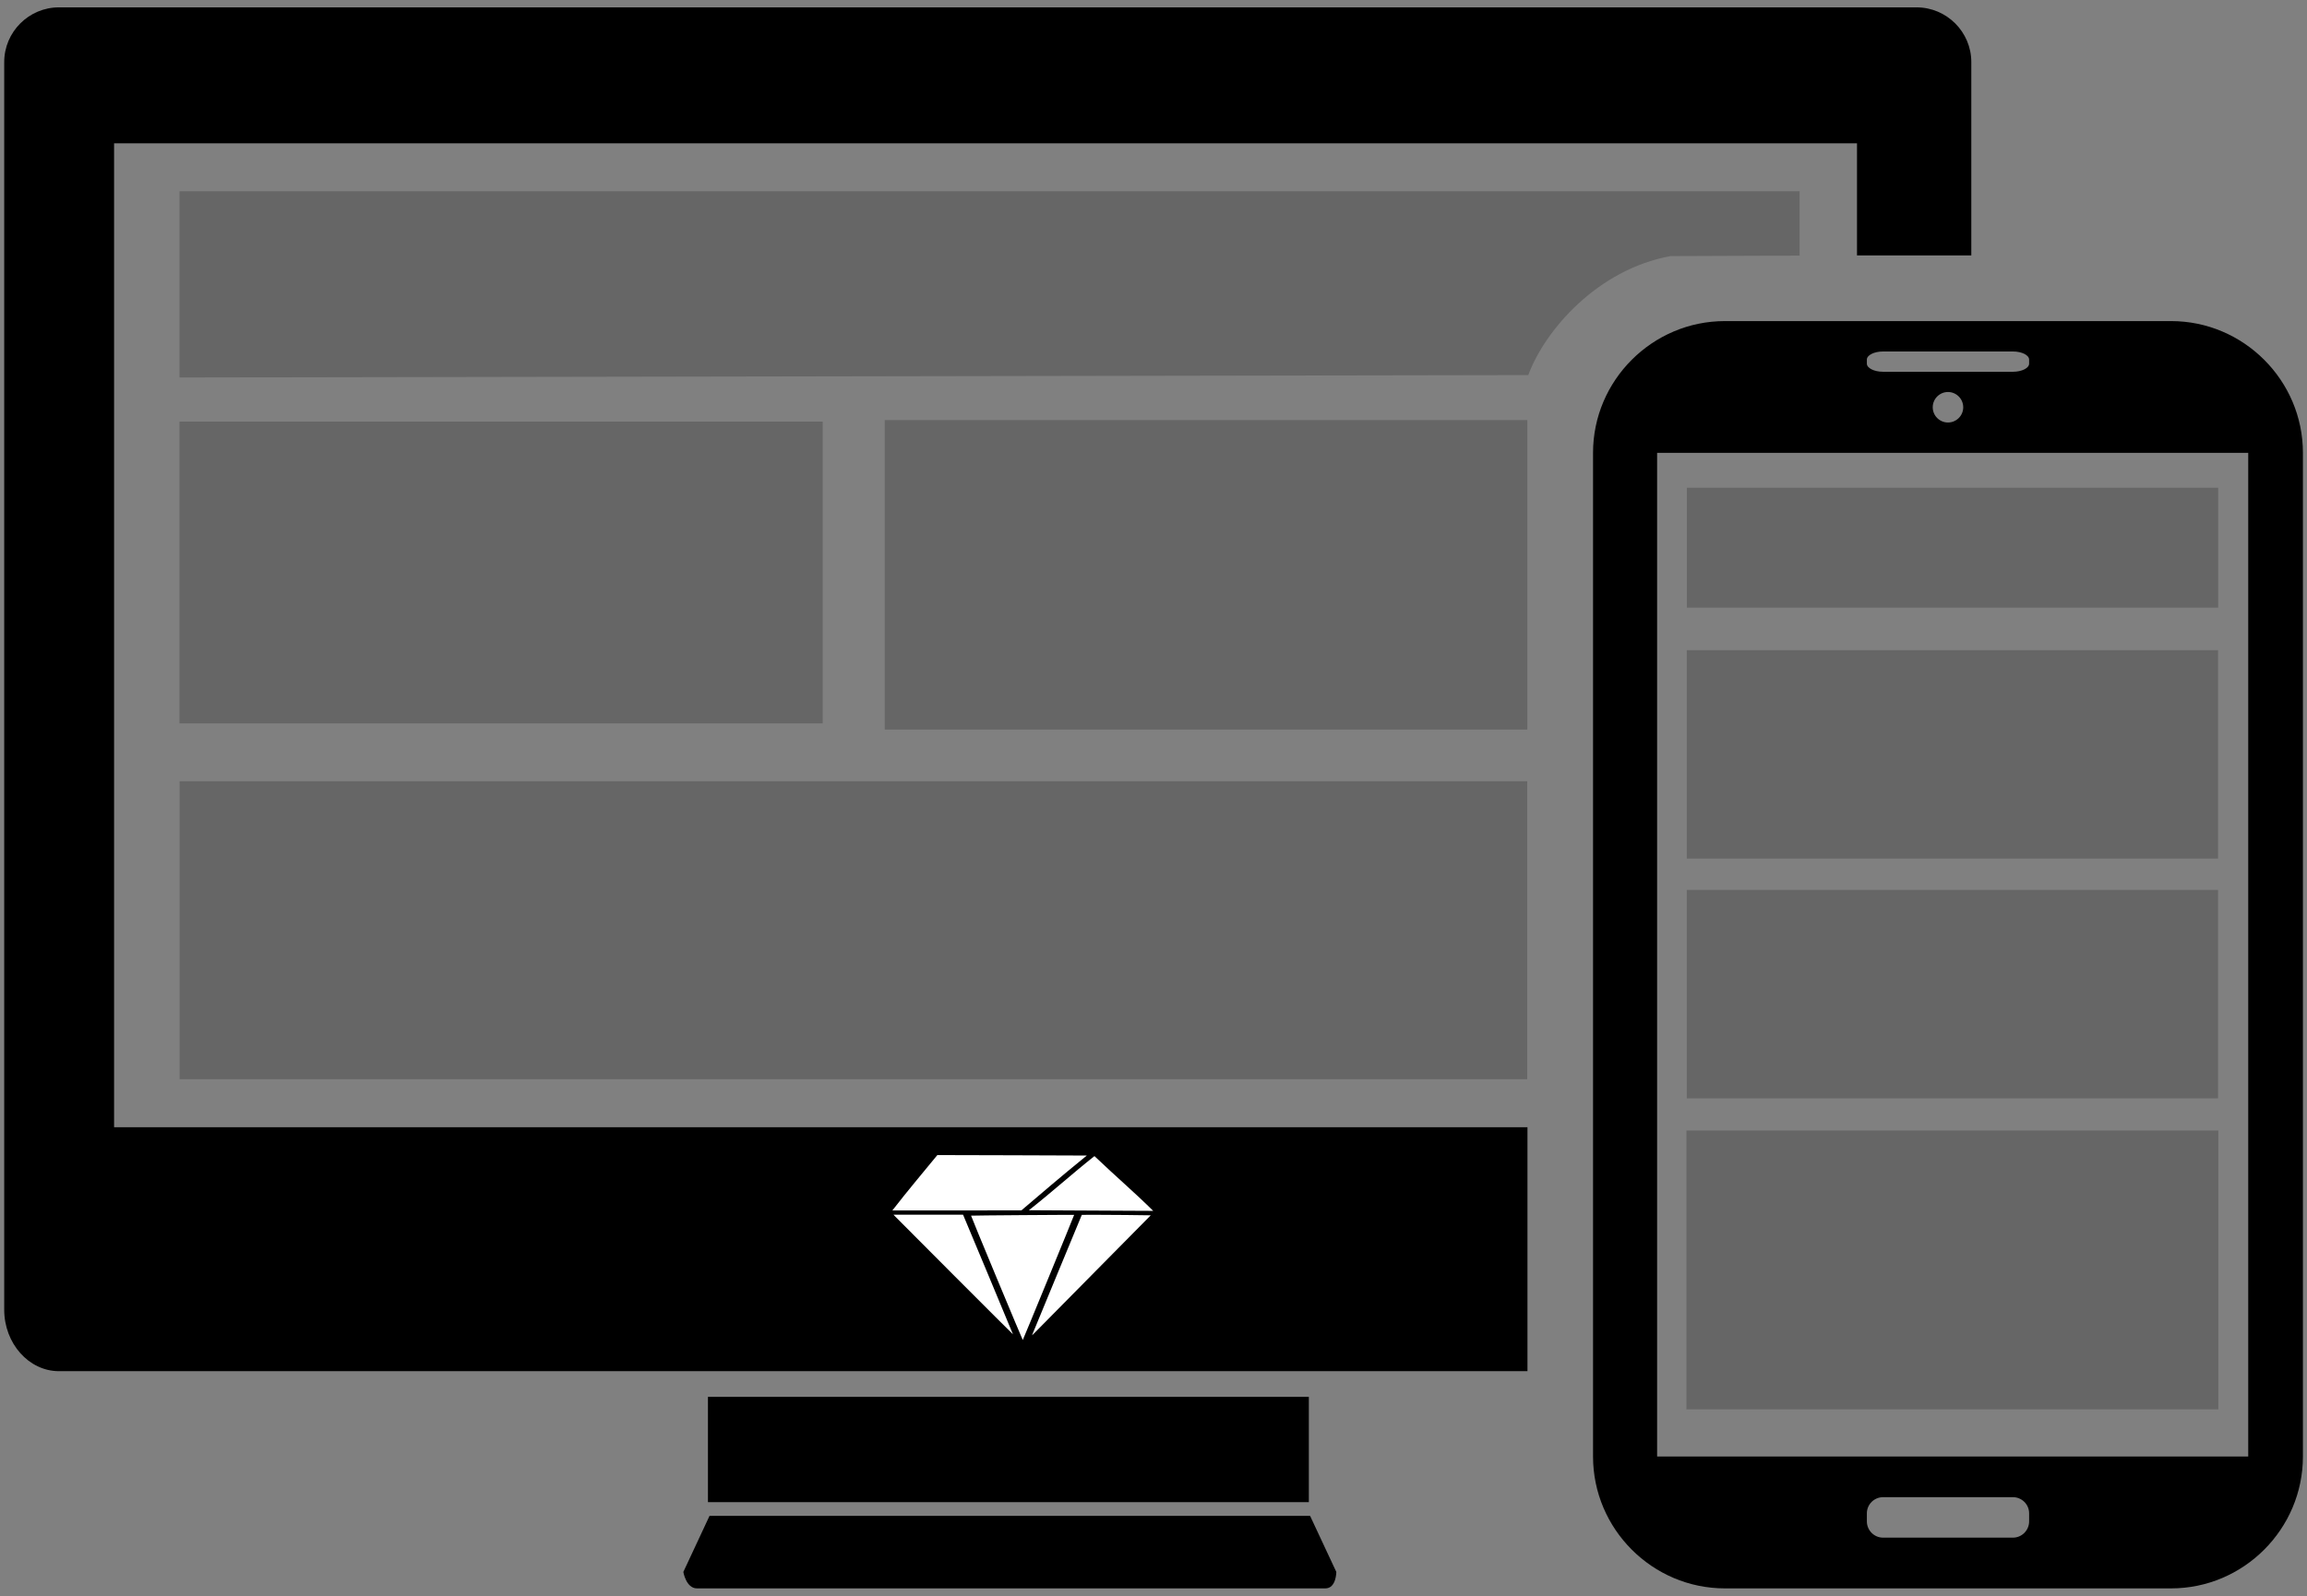 <?xml version="1.0" encoding="UTF-8" standalone="no"?>
<svg
   xmlns:osb="http://www.openswatchbook.org/uri/2009/osb"
   xmlns:dc="http://purl.org/dc/elements/1.1/"
   xmlns:cc="http://creativecommons.org/ns#"
   xmlns:rdf="http://www.w3.org/1999/02/22-rdf-syntax-ns#"
   xmlns:svg="http://www.w3.org/2000/svg"
   xmlns="http://www.w3.org/2000/svg"
   xmlns:sodipodi="http://sodipodi.sourceforge.net/DTD/sodipodi-0.dtd"
   xmlns:inkscape="http://www.inkscape.org/namespaces/inkscape"
   version="1.1"
   viewBox="0 0 500 346"
   xml:space="preserve"
   id="svg2"
   inkscape:version="0.91 r13725"
   sodipodi:docname="resposive.svg"
   inkscape:export-filename="/home/klimic/Stažené/resposive.png"
   inkscape:export-xdpi="90"
   inkscape:export-ydpi="90"
   width="500"
   height="346"><rect x="0" y="0" width="500" height="346" fill="#808080" stroke="none"/><defs
     id="defs17"><linearGradient
       id="linearGradient5590"
       osb:paint="gradient"><stop
         style="stop-color:#000000;stop-opacity:1;"
         offset="0"
         id="stop5592" /><stop
         style="stop-color:#000000;stop-opacity:0;"
         offset="1"
         id="stop5594" /></linearGradient><inkscape:path-effect
       effect="spiro"
       id="path-effect4154"
       is_visible="true" /></defs><sodipodi:namedview
     pagecolor="#ffffff"
     bordercolor="#666666"
     borderopacity="1"
     objecttolerance="10"
     gridtolerance="10"
     guidetolerance="10"
     inkscape:pageopacity="0"
     inkscape:pageshadow="2"
     inkscape:window-width="1366"
     inkscape:window-height="704"
     id="namedview15"
     showgrid="false"
     inkscape:zoom="0.944"
     inkscape:cx="294.05823"
     inkscape:cy="276.75603"
     inkscape:window-x="-4"
     inkscape:window-y="0"
     inkscape:window-maximized="1"
     inkscape:current-layer="svg2" /><g
     id="_x32_3"
     transform="matrix(1.692,0,0,1.692,-172.986,-250.028)"
     style="fill:#000000;fill-opacity:1"><path
       d="m 270.052,341.998 3.358,7.183 c 0,0 0,2.105 -1.405,2.105 -1.399,0 -79.085,0 -80.49,0 -1.399,0 -1.747,-2.105 -1.747,-2.105 l 3.353,-7.183 76.931,0 z m -0.162,-15.251 -76.97,0 0,13.493 76.97,0 0,-13.493 z m -153.039,-34.549 0,-126.063 223.253,0 0,14.366 14.643,0 0,-24.777 c 0,-3.857 -3.152,-7.01 -7.01,-7.01 l -237.95,0 c -3.857,0 -7.009,3.152 -7.009,7.01 l 0,140.175 0,3.299 0,16.385 c 0,4.318 3.152,7.872 7.009,7.872 l 188.107,0 0,-31.256 -181.043,0 z"
       style="fill:#000000;fill-opacity:1"
       id="path10"
       inkscape:connector-curvature="0" /><path
       d="m 380.339,188.911 -57.156,0 c -9.294,0 -16.89,7.601 -16.89,16.878 l 0,128.602 c 0,9.288 7.596,16.895 16.89,16.895 l 57.156,0 c 9.288,0 16.884,-7.606 16.884,-16.895 l 0,-128.602 c 0,-9.277 -7.596,-16.878 -16.884,-16.878 z m -38.971,4.931 c 0,-0.564 0.934,-1.037 2.072,-1.037 l 16.64,0 c 1.14,0 2.072,0.472 2.072,1.037 l 0,0.526 c 0,0.564 -0.933,1.037 -2.072,1.037 l -16.64,0 c -1.139,0 -2.072,-0.472 -2.072,-1.037 l 0,-0.526 z m 12.343,6.115 c 0,1.074 -0.879,1.948 -1.953,1.948 -1.074,0 -1.953,-0.874 -1.953,-1.948 0,-1.085 0.879,-1.959 1.953,-1.959 1.074,0 1.953,0.874 1.953,1.959 z m 8.441,142.746 c 0,1.145 -0.933,2.083 -2.072,2.083 l -16.64,0 c -1.139,0 -2.072,-0.938 -2.072,-2.083 l 0,-1.036 c 0,-1.14 0.934,-2.067 2.072,-2.067 l 16.64,0 c 1.14,0 2.072,0.928 2.072,2.067 l 0,1.036 z m 28.066,-8.311 -75.716,0 0,-128.603 75.716,0 0,128.603 z"
       style="fill:#000000;fill-opacity:1"
       id="path12"
       inkscape:connector-curvature="0" /></g><g
     id="Layer_1"
     transform="translate(0,-154)" /><rect
     style="opacity:1;fill:#000000;fill-opacity:0.204;stroke:none;stroke-width:11.069;stroke-miterlimit:4;stroke-dasharray:none;stroke-opacity:0.615"
     id="rect5600"
     width="115.14"
     height="45.185"
     x="365.578"
     y="192.929" /><rect
     style="opacity:1;fill:#000000;fill-opacity:0.204;stroke:none;stroke-width:15;stroke-miterlimit:4;stroke-dasharray:none;stroke-opacity:0.615"
     id="rect5604"
     width="115.155"
     height="25.988"
     x="365.599"
     y="105.743" /><rect
     style="opacity:1;fill:#000000;fill-opacity:0.204;stroke:none;stroke-width:15;stroke-miterlimit:4;stroke-dasharray:none;stroke-opacity:0.615"
     id="rect5606"
     width="115.274"
     height="60.455"
     x="365.506"
     y="245.084" /><rect
     style="opacity:1;fill:#000000;fill-opacity:0.382;stroke:none;stroke-width:15;stroke-miterlimit:4;stroke-dasharray:none;stroke-opacity:0.615"
     id="rect5608"
     width="1.901"
     height="2.535"
     x="541.163"
     y="295.576" /><rect
     y="140.953"
     x="365.578"
     height="45.185"
     width="115.14"
     id="rect5627"
     style="opacity:1;fill:#000000;fill-opacity:0.204;stroke:none;stroke-width:11.069;stroke-miterlimit:4;stroke-dasharray:none;stroke-opacity:0.615" /><rect
     style="opacity:1;fill:#000000;fill-opacity:0.204;stroke:none;stroke-width:15;stroke-miterlimit:4;stroke-dasharray:none;stroke-opacity:0.615"
     id="rect5639"
     width="292.071"
     height="64.593"
     x="38.925"
     y="169.37" /><rect
     style="opacity:1;fill:#000000;fill-opacity:0.204;stroke:none;stroke-width:15;stroke-miterlimit:4;stroke-dasharray:none;stroke-opacity:0.615"
     id="rect5641"
     width="139.408"
     height="65.419"
     x="38.896"
     y="91.405" /><rect
     style="opacity:1;fill:#000000;fill-opacity:0.204;stroke:none;stroke-width:15;stroke-miterlimit:4;stroke-dasharray:none;stroke-opacity:0.615"
     id="rect5641-0"
     width="139.274"
     height="67.099"
     x="191.746"
     y="91.069" /><path
     style="fill:#000000;fill-opacity:0.204;fill-rule:evenodd;stroke:none;stroke-width:1px;stroke-linecap:butt;stroke-linejoin:miter;stroke-opacity:1"
     d="m 39.853,41.473 350.179,0 0,13.94 -28.009,0.109 C 346.227,58.417 334.822,71.57 331.225,81.315 l -292.321,0.515 0,-40.357 z"
     id="path5699"
     inkscape:connector-curvature="0"
     sodipodi:nodetypes="cccccccc" /><g
     transform="matrix(0.205,0,0,0.205,192.978,249.373)"
     id="g10505"><path
       inkscape:connector-curvature="0"
       id="path3516"
       d="M 68.245,133.411 C 34.589,99.679 6.193,71.181 5.145,70.083 l -1.907,-1.997 36.784,0 36.784,0 26.44,63.199 c 14.542,34.759 26.385,63.257 26.317,63.328 -0.068,0.071 -27.66,-27.47 -61.317,-61.202 z"
       style="fill:#ffffff;fill-opacity:1" /><path
       inkscape:connector-curvature="0"
       id="path4318"
       d="M 112.376,134.994 C 97.348,98.889 85.152,69.243 85.274,69.114 c 0.208,-0.22 108.699,-1.007 108.968,-0.791 0.2,0.161 -54.033,132.317 -54.299,132.317 -0.133,0 -12.538,-29.541 -27.567,-65.646 z"
       style="fill:#ffffff;fill-opacity:1" /><path
       inkscape:connector-curvature="0"
       id="path4320"
       d="m 149.71,195.645 c 0,-0.129 11.846,-28.831 26.325,-63.784 l 26.325,-63.551 10.328,-0.106 c 5.681,-0.058 22.083,0.042 36.451,0.224 l 26.122,0.33 -58.844,59.533 c -32.364,32.743 -60.613,61.346 -62.775,63.56 -2.162,2.215 -3.931,3.922 -3.931,3.793 z"
       style="fill:#ffffff;fill-opacity:1" /><path
       sodipodi:nodetypes="scccss"
       inkscape:connector-curvature="0"
       id="path4322"
       d="M 188.324,63.611 146.408,63.384 C 170.009,44.895 192.472,24.52 215.741,6.155 240.342,29.559 258.215,44.595 277.824,64.056 L 254.032,63.947 c -13.086,-0.06 -42.654,-0.211 -65.708,-0.336 z"
       style="fill:#ffffff;fill-opacity:1" /><path
       sodipodi:nodetypes="csccccc"
       inkscape:connector-curvature="0"
       id="path4324"
       d="M 49.632,5.058 128.462,5.26 C 171.819,5.372 207.451,5.502 207.645,5.551 180.477,27.566 156.286,48.424 138.449,63.57 l -70.897,0.02 -65.488,0.02 C 18.91,41.945 32.292,26.2 49.632,5.058 Z"
       style="fill:#ffffff;fill-opacity:1;stroke:none;stroke-opacity:1" /></g></svg>